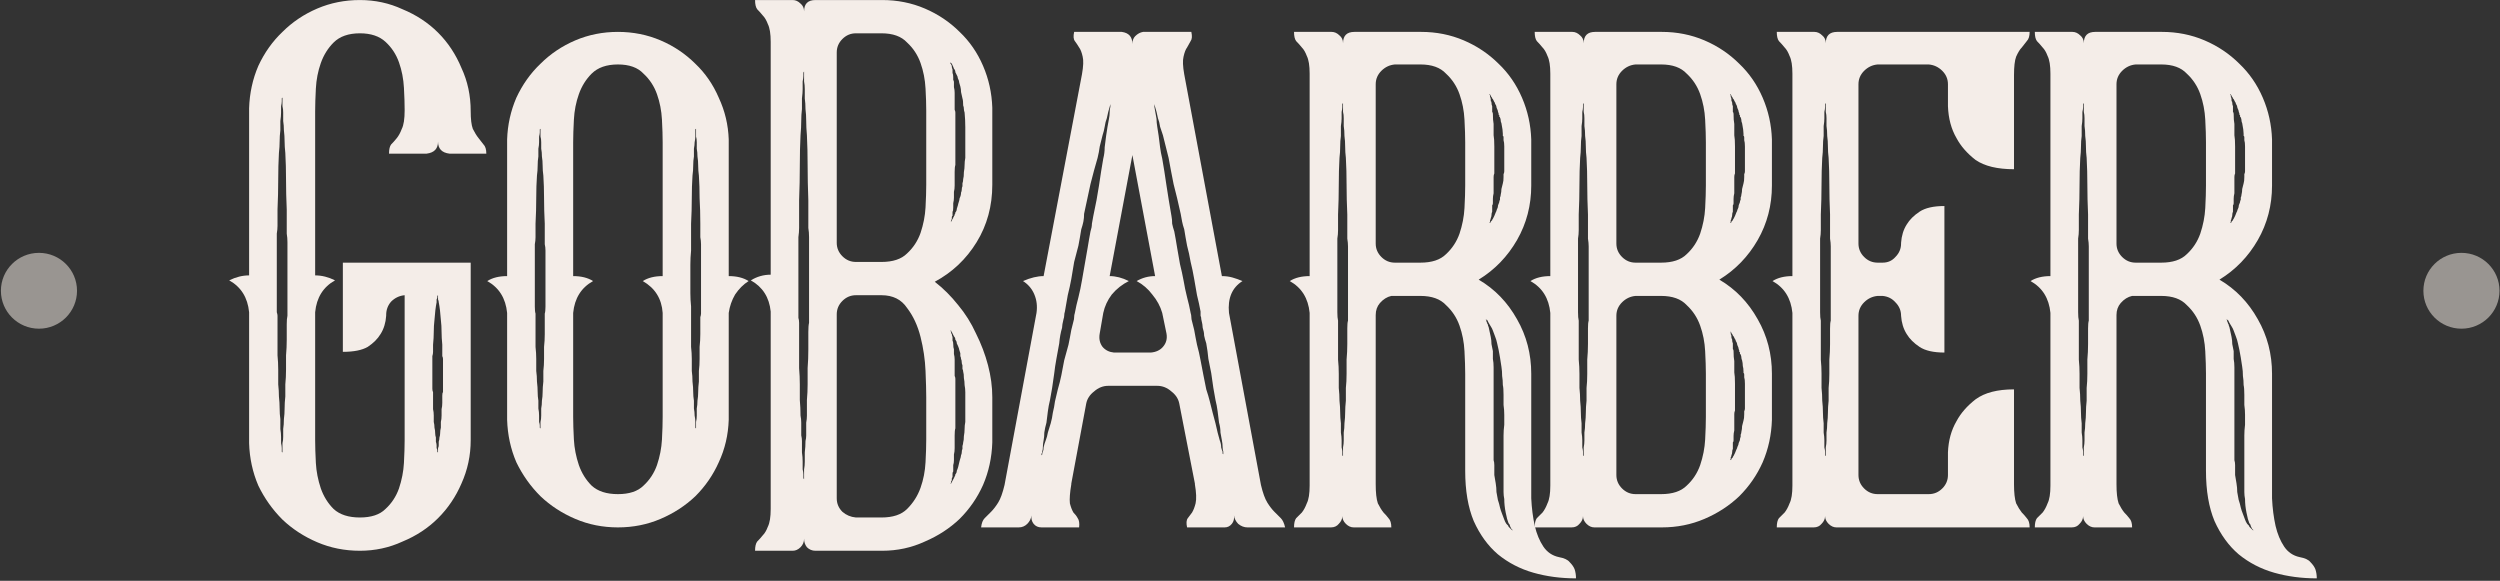 <svg width="198" height="46" viewBox="0 0 198 46" fill="none" xmlns="http://www.w3.org/2000/svg">
<rect x="0" y="0" width="198" height="46" fill="#333333" stroke="none"/>
<path d="M37.279 20.802V34.874C37.279 36.07 37.036 37.21 36.548 38.294C36.098 39.34 35.479 40.256 34.692 41.041C33.904 41.826 32.967 42.443 31.879 42.891C30.829 43.377 29.704 43.62 28.504 43.62C27.304 43.62 26.179 43.396 25.129 42.947C24.079 42.499 23.16 41.901 22.372 41.153C21.585 40.368 20.947 39.471 20.46 38.462C20.01 37.416 19.766 36.294 19.729 35.098V24.727C19.616 23.568 19.091 22.727 18.153 22.204C18.678 21.942 19.203 21.811 19.729 21.811V8.58C19.766 7.384 20.01 6.263 20.46 5.217C20.947 4.17 21.585 3.273 22.372 2.526C23.16 1.741 24.079 1.124 25.129 0.676C26.179 0.227 27.304 0.003 28.504 0.003C29.704 0.003 30.829 0.246 31.879 0.732C32.967 1.18 33.904 1.797 34.692 2.582C35.479 3.367 36.098 4.301 36.548 5.385C37.036 6.431 37.279 7.571 37.279 8.805C37.279 9.44 37.336 9.907 37.448 10.206C37.598 10.505 37.748 10.748 37.898 10.935C38.048 11.122 38.179 11.29 38.292 11.44C38.442 11.589 38.517 11.832 38.517 12.168H35.592C34.992 12.094 34.692 11.776 34.692 11.216C34.692 11.776 34.392 12.094 33.792 12.168H30.81C30.81 11.832 30.866 11.589 30.979 11.44C31.129 11.29 31.279 11.122 31.429 10.935C31.579 10.748 31.71 10.505 31.823 10.206C31.973 9.907 32.048 9.421 32.048 8.749V8.693C32.048 8.207 32.029 7.627 31.992 6.955C31.954 6.245 31.823 5.572 31.598 4.936C31.373 4.301 31.017 3.759 30.529 3.311C30.041 2.862 29.366 2.638 28.504 2.638C27.604 2.638 26.91 2.881 26.422 3.367C25.973 3.815 25.635 4.357 25.41 4.992C25.185 5.628 25.054 6.301 25.016 7.011C24.979 7.721 24.96 8.319 24.96 8.805V21.811C25.485 21.811 26.01 21.942 26.535 22.204C25.598 22.727 25.073 23.568 24.96 24.727V34.874C24.96 35.36 24.979 35.958 25.016 36.668C25.054 37.341 25.185 38.014 25.41 38.687C25.635 39.322 25.973 39.864 26.422 40.312C26.91 40.761 27.604 40.985 28.504 40.985C29.404 40.985 30.079 40.761 30.529 40.312C31.017 39.864 31.373 39.322 31.598 38.687C31.823 38.014 31.954 37.341 31.992 36.668C32.029 35.958 32.048 35.36 32.048 34.874V23.381C31.635 23.419 31.279 23.587 30.979 23.886C30.716 24.185 30.585 24.54 30.585 24.951V25.007C30.548 25.568 30.398 26.053 30.135 26.465C29.91 26.838 29.573 27.175 29.123 27.474C28.673 27.735 28.016 27.866 27.154 27.866V20.802H37.279ZM22.766 19.176C22.766 18.952 22.747 18.728 22.71 18.504C22.71 18.279 22.71 18.074 22.71 17.887V16.598C22.672 15.775 22.654 14.99 22.654 14.243C22.654 13.495 22.635 12.785 22.597 12.113C22.56 11.776 22.541 11.477 22.541 11.216C22.541 10.916 22.522 10.617 22.485 10.318C22.485 10.057 22.466 9.814 22.429 9.59C22.429 9.328 22.429 9.104 22.429 8.917C22.429 8.73 22.41 8.562 22.372 8.412C22.372 8.263 22.372 8.132 22.372 8.02V7.74C22.335 7.74 22.316 7.758 22.316 7.796V8.02C22.316 8.132 22.297 8.263 22.26 8.412C22.26 8.562 22.26 8.73 22.26 8.917C22.26 9.104 22.241 9.328 22.204 9.59C22.204 9.814 22.204 10.057 22.204 10.318C22.166 10.617 22.147 10.916 22.147 11.216C22.147 11.477 22.129 11.776 22.091 12.113C22.054 12.785 22.035 13.495 22.035 14.243C22.035 14.99 22.016 15.775 21.979 16.598V17.887C21.979 18.074 21.96 18.279 21.922 18.504C21.922 18.728 21.922 18.952 21.922 19.176V24.39C21.922 24.503 21.922 24.615 21.922 24.727C21.96 24.839 21.979 24.932 21.979 25.007V26.913C21.979 27.324 21.979 27.735 21.979 28.147C22.016 28.52 22.035 28.894 22.035 29.268C22.035 29.679 22.035 30.071 22.035 30.445C22.072 30.782 22.091 31.099 22.091 31.398C22.129 31.735 22.147 32.052 22.147 32.351C22.147 32.65 22.166 32.931 22.204 33.192C22.204 33.491 22.204 33.753 22.204 33.977C22.241 34.201 22.26 34.407 22.26 34.594C22.26 34.781 22.26 34.949 22.26 35.098C22.297 35.248 22.316 35.379 22.316 35.491V35.771C22.316 35.809 22.335 35.827 22.372 35.827V35.491C22.372 35.379 22.372 35.248 22.372 35.098C22.41 34.949 22.429 34.781 22.429 34.594C22.429 34.407 22.429 34.201 22.429 33.977C22.466 33.753 22.485 33.491 22.485 33.192C22.522 32.931 22.541 32.65 22.541 32.351C22.541 32.052 22.56 31.735 22.597 31.398C22.597 31.099 22.597 30.782 22.597 30.445C22.635 30.071 22.654 29.679 22.654 29.268C22.654 28.894 22.654 28.52 22.654 28.147C22.691 27.735 22.71 27.324 22.71 26.913V25.68C22.71 25.381 22.729 25.157 22.766 25.007V19.176ZM35.029 27.306C34.992 26.932 34.973 26.596 34.973 26.297C34.973 25.96 34.954 25.642 34.917 25.343C34.879 24.783 34.823 24.316 34.748 23.942C34.748 23.867 34.729 23.792 34.692 23.718C34.692 23.643 34.692 23.587 34.692 23.549V23.381L34.635 23.437V23.549C34.635 23.587 34.617 23.643 34.579 23.718C34.579 23.792 34.579 23.867 34.579 23.942C34.504 24.316 34.448 24.783 34.41 25.343C34.373 25.642 34.354 25.96 34.354 26.297C34.354 26.596 34.335 26.932 34.298 27.306V27.866C34.298 27.978 34.279 28.09 34.242 28.203C34.242 28.277 34.242 28.352 34.242 28.427V30.782C34.242 30.894 34.26 30.987 34.298 31.062V31.903C34.298 32.09 34.298 32.258 34.298 32.407C34.335 32.557 34.354 32.725 34.354 32.912C34.354 33.099 34.354 33.267 34.354 33.416C34.392 33.566 34.41 33.715 34.41 33.865C34.448 34.014 34.467 34.164 34.467 34.313C34.467 34.426 34.485 34.538 34.523 34.65C34.523 34.762 34.523 34.874 34.523 34.986C34.56 35.098 34.579 35.192 34.579 35.267C34.579 35.341 34.579 35.416 34.579 35.491C34.617 35.566 34.635 35.622 34.635 35.659V35.771C34.635 35.809 34.654 35.827 34.692 35.827V35.659C34.692 35.622 34.692 35.566 34.692 35.491C34.729 35.416 34.748 35.341 34.748 35.267C34.748 35.192 34.748 35.098 34.748 34.986C34.785 34.874 34.804 34.762 34.804 34.65C34.842 34.538 34.86 34.426 34.86 34.313C34.86 34.164 34.879 34.014 34.917 33.865C34.917 33.715 34.917 33.566 34.917 33.416C34.954 33.267 34.973 33.099 34.973 32.912C34.973 32.725 34.973 32.557 34.973 32.407C35.011 32.258 35.029 32.09 35.029 31.903V31.342C35.029 31.193 35.048 31.099 35.086 31.062V28.427C35.086 28.352 35.067 28.277 35.029 28.203C35.029 28.09 35.029 27.978 35.029 27.866V27.306Z" fill="#F4EDE8"/>
<path d="M57.715 21.867C58.352 21.867 58.877 21.998 59.29 22.26C58.877 22.522 58.521 22.877 58.221 23.325C57.959 23.774 57.79 24.259 57.715 24.783V33.248C57.677 34.444 57.415 35.566 56.927 36.612C56.477 37.621 55.858 38.518 55.071 39.303C54.283 40.051 53.365 40.649 52.315 41.097C51.265 41.546 50.139 41.77 48.939 41.77C47.739 41.77 46.614 41.546 45.564 41.097C44.514 40.649 43.595 40.051 42.808 39.303C42.02 38.518 41.383 37.621 40.895 36.612C40.445 35.566 40.202 34.444 40.164 33.248V24.783C40.051 23.624 39.526 22.783 38.589 22.26C39.002 21.998 39.526 21.867 40.164 21.867V11.047C40.202 9.889 40.445 8.786 40.895 7.74C41.383 6.693 42.02 5.796 42.808 5.048C43.595 4.264 44.514 3.647 45.564 3.198C46.614 2.75 47.739 2.526 48.939 2.526C50.139 2.526 51.265 2.75 52.315 3.198C53.365 3.647 54.283 4.264 55.071 5.048C55.858 5.796 56.477 6.693 56.927 7.74C57.415 8.786 57.677 9.889 57.715 11.047V21.867ZM43.202 19.849C43.202 19.662 43.183 19.494 43.145 19.345C43.145 19.158 43.145 18.971 43.145 18.784V17.719C43.108 17.009 43.089 16.336 43.089 15.7C43.089 15.065 43.07 14.467 43.033 13.906C42.995 13.645 42.977 13.383 42.977 13.122C42.977 12.86 42.958 12.617 42.92 12.393C42.92 12.168 42.902 11.963 42.864 11.776C42.864 11.589 42.864 11.421 42.864 11.271C42.864 11.085 42.845 10.935 42.808 10.823C42.808 10.674 42.808 10.561 42.808 10.487V10.206C42.77 10.206 42.752 10.225 42.752 10.262V10.487C42.752 10.561 42.733 10.674 42.695 10.823C42.695 10.935 42.695 11.085 42.695 11.271C42.695 11.421 42.677 11.589 42.639 11.776C42.639 11.963 42.639 12.168 42.639 12.393C42.602 12.617 42.583 12.86 42.583 13.122C42.583 13.383 42.564 13.645 42.527 13.906C42.489 14.467 42.47 15.065 42.47 15.7C42.47 16.336 42.452 17.009 42.414 17.719V18.784C42.414 18.971 42.395 19.158 42.358 19.345C42.358 19.494 42.358 19.662 42.358 19.849V24.278C42.358 24.54 42.377 24.727 42.414 24.839V26.465C42.414 26.801 42.414 27.137 42.414 27.474C42.452 27.81 42.47 28.128 42.47 28.427C42.47 28.763 42.47 29.081 42.47 29.38C42.508 29.642 42.527 29.922 42.527 30.221C42.564 30.52 42.583 30.8 42.583 31.062C42.583 31.286 42.602 31.51 42.639 31.735C42.639 31.959 42.639 32.164 42.639 32.351C42.677 32.538 42.695 32.725 42.695 32.912C42.695 33.099 42.695 33.267 42.695 33.416C42.733 33.529 42.752 33.622 42.752 33.697V33.865C42.752 33.902 42.77 33.921 42.808 33.921V33.697C42.808 33.622 42.808 33.529 42.808 33.416C42.845 33.267 42.864 33.099 42.864 32.912C42.864 32.725 42.864 32.538 42.864 32.351C42.902 32.164 42.92 31.959 42.92 31.735C42.958 31.51 42.977 31.286 42.977 31.062C42.977 30.8 42.995 30.52 43.033 30.221C43.033 29.922 43.033 29.642 43.033 29.38C43.07 29.081 43.089 28.763 43.089 28.427C43.089 28.128 43.089 27.81 43.089 27.474C43.127 27.137 43.145 26.801 43.145 26.465V24.839C43.183 24.727 43.202 24.54 43.202 24.278V19.849ZM52.483 11.271C52.483 10.786 52.465 10.188 52.427 9.477C52.39 8.767 52.258 8.095 52.033 7.459C51.808 6.824 51.452 6.282 50.965 5.833C50.514 5.348 49.84 5.105 48.939 5.105C48.039 5.105 47.346 5.348 46.858 5.833C46.408 6.282 46.071 6.824 45.846 7.459C45.62 8.095 45.489 8.767 45.452 9.477C45.414 10.188 45.395 10.786 45.395 11.271V21.867C46.033 21.867 46.558 21.998 46.971 22.26C46.033 22.783 45.508 23.624 45.395 24.783V33.024C45.395 33.51 45.414 34.108 45.452 34.818C45.489 35.491 45.62 36.164 45.846 36.836C46.071 37.472 46.408 38.014 46.858 38.462C47.346 38.911 48.039 39.135 48.939 39.135C49.84 39.135 50.514 38.911 50.965 38.462C51.452 38.014 51.808 37.472 52.033 36.836C52.258 36.164 52.39 35.491 52.427 34.818C52.465 34.108 52.483 33.51 52.483 33.024V24.783C52.408 23.662 51.883 22.821 50.908 22.26C51.321 21.998 51.846 21.867 52.483 21.867V11.271ZM55.521 19.849C55.521 19.662 55.521 19.494 55.521 19.345C55.521 19.158 55.502 18.971 55.465 18.784V17.719C55.465 17.009 55.446 16.336 55.408 15.7C55.408 15.065 55.39 14.467 55.352 13.906C55.315 13.645 55.296 13.383 55.296 13.122C55.296 12.86 55.277 12.617 55.24 12.393C55.24 12.168 55.221 11.963 55.184 11.776C55.184 11.589 55.184 11.421 55.184 11.271C55.184 11.085 55.165 10.935 55.127 10.823C55.127 10.674 55.127 10.561 55.127 10.487V10.206C55.09 10.206 55.071 10.225 55.071 10.262V10.487C55.071 10.561 55.071 10.674 55.071 10.823C55.071 10.935 55.052 11.085 55.015 11.271C55.015 11.421 54.996 11.589 54.959 11.776C54.959 11.963 54.959 12.168 54.959 12.393C54.921 12.617 54.902 12.86 54.902 13.122C54.902 13.383 54.883 13.645 54.846 13.906C54.809 14.467 54.79 15.065 54.79 15.7C54.79 16.336 54.771 17.009 54.733 17.719V19.849C54.696 20.223 54.677 20.597 54.677 20.971C54.677 21.344 54.677 21.718 54.677 22.092C54.677 22.465 54.677 22.839 54.677 23.213C54.677 23.549 54.696 23.904 54.733 24.278V26.465C54.733 26.801 54.733 27.137 54.733 27.474C54.771 27.81 54.79 28.128 54.79 28.427C54.79 28.763 54.79 29.081 54.79 29.38C54.827 29.642 54.846 29.922 54.846 30.221C54.883 30.52 54.902 30.8 54.902 31.062C54.902 31.286 54.921 31.51 54.959 31.735C54.959 31.959 54.959 32.164 54.959 32.351C54.996 32.538 55.015 32.725 55.015 32.912C55.052 33.099 55.071 33.267 55.071 33.416C55.071 33.529 55.071 33.622 55.071 33.697V33.865C55.071 33.902 55.09 33.921 55.127 33.921V33.697C55.127 33.622 55.127 33.529 55.127 33.416C55.165 33.267 55.184 33.099 55.184 32.912C55.184 32.725 55.184 32.538 55.184 32.351C55.221 32.164 55.24 31.959 55.24 31.735C55.277 31.51 55.296 31.286 55.296 31.062C55.296 30.8 55.315 30.52 55.352 30.221C55.352 29.922 55.352 29.642 55.352 29.38C55.39 29.081 55.408 28.763 55.408 28.427C55.408 28.128 55.408 27.81 55.408 27.474C55.446 27.137 55.465 26.801 55.465 26.465V25.399C55.465 25.325 55.465 25.231 55.465 25.119C55.502 25.007 55.521 24.914 55.521 24.839V19.849Z" fill="#F4EDE8"/>
<path d="M78.59 14.635C78.59 16.317 78.177 17.831 77.352 19.176C76.527 20.522 75.421 21.569 74.033 22.316C74.709 22.839 75.327 23.456 75.89 24.166C76.452 24.839 76.921 25.586 77.296 26.409C77.709 27.231 78.027 28.072 78.252 28.931C78.477 29.791 78.59 30.632 78.59 31.454V35.042C78.552 36.238 78.309 37.36 77.859 38.406C77.409 39.415 76.79 40.312 76.002 41.097C75.215 41.845 74.296 42.443 73.246 42.891C72.196 43.377 71.071 43.62 69.871 43.62H64.583C64.32 43.62 64.095 43.527 63.908 43.34C63.758 43.153 63.683 42.929 63.683 42.667C63.683 42.929 63.589 43.153 63.402 43.34C63.214 43.527 63.008 43.62 62.783 43.62H59.801C59.801 43.284 59.858 43.041 59.97 42.891C60.12 42.742 60.27 42.574 60.42 42.387C60.57 42.237 60.702 42.013 60.814 41.714C60.964 41.415 61.039 40.948 61.039 40.312V24.671C60.926 23.549 60.401 22.727 59.464 22.204C59.952 21.905 60.477 21.755 61.039 21.755V3.311C61.039 2.675 60.964 2.208 60.814 1.909C60.702 1.61 60.57 1.386 60.42 1.236C60.27 1.049 60.12 0.881 59.97 0.732C59.858 0.582 59.801 0.339 59.801 0.003H62.783C63.008 0.003 63.214 0.096 63.402 0.283C63.589 0.433 63.683 0.638 63.683 0.9C63.683 0.302 63.983 0.003 64.583 0.003H69.871C71.071 0.003 72.196 0.227 73.246 0.676C74.296 1.124 75.215 1.741 76.002 2.526C76.79 3.273 77.409 4.17 77.859 5.217C78.309 6.263 78.552 7.366 78.59 8.524V14.635ZM64.077 18.784C64.077 18.522 64.058 18.279 64.02 18.055C64.02 17.794 64.02 17.551 64.02 17.326V15.869C63.983 14.897 63.964 13.981 63.964 13.122C63.964 12.262 63.945 11.458 63.908 10.711C63.87 10.3 63.852 9.926 63.852 9.59C63.852 9.253 63.833 8.936 63.795 8.637C63.795 8.338 63.777 8.057 63.739 7.796C63.739 7.497 63.739 7.254 63.739 7.067C63.739 6.843 63.72 6.637 63.683 6.45C63.683 6.263 63.683 6.114 63.683 6.002V5.665C63.645 5.703 63.627 5.74 63.627 5.777V6.002C63.627 6.114 63.608 6.263 63.57 6.45C63.57 6.637 63.57 6.843 63.57 7.067C63.57 7.254 63.552 7.497 63.514 7.796C63.514 8.057 63.514 8.338 63.514 8.637C63.477 8.936 63.458 9.253 63.458 9.59C63.458 9.926 63.439 10.3 63.402 10.711C63.364 11.458 63.345 12.262 63.345 13.122C63.345 13.981 63.327 14.897 63.289 15.869V17.326C63.289 17.551 63.289 17.794 63.289 18.055C63.289 18.279 63.27 18.522 63.233 18.784V24.783C63.233 24.932 63.233 25.063 63.233 25.175C63.27 25.287 63.289 25.418 63.289 25.568V27.698C63.289 28.184 63.289 28.67 63.289 29.156C63.327 29.604 63.345 30.034 63.345 30.445C63.345 30.856 63.345 31.267 63.345 31.679C63.383 32.09 63.402 32.501 63.402 32.912C63.439 33.099 63.458 33.286 63.458 33.473C63.458 33.622 63.458 33.79 63.458 33.977C63.458 34.164 63.458 34.332 63.458 34.482C63.495 34.631 63.514 34.781 63.514 34.93C63.514 35.229 63.514 35.528 63.514 35.827C63.552 36.089 63.57 36.332 63.57 36.556C63.57 36.78 63.57 36.986 63.57 37.173C63.608 37.322 63.627 37.453 63.627 37.565V37.846C63.627 37.883 63.645 37.92 63.683 37.958V37.565C63.683 37.453 63.683 37.322 63.683 37.173C63.72 36.986 63.739 36.78 63.739 36.556C63.739 36.332 63.739 36.089 63.739 35.827C63.777 35.528 63.795 35.229 63.795 34.93C63.833 34.781 63.852 34.631 63.852 34.482C63.852 34.332 63.852 34.164 63.852 33.977C63.852 33.79 63.852 33.622 63.852 33.473C63.889 33.286 63.908 33.099 63.908 32.912C63.908 32.501 63.908 32.09 63.908 31.679C63.945 31.267 63.964 30.856 63.964 30.445C63.964 30.034 63.964 29.604 63.964 29.156C64.002 28.67 64.02 28.184 64.02 27.698V26.297C64.02 25.96 64.039 25.717 64.077 25.568V18.784ZM75.665 33.921C75.627 34.033 75.609 34.22 75.609 34.482V35.491C75.609 35.678 75.59 35.846 75.552 35.995C75.552 36.145 75.552 36.294 75.552 36.444C75.552 36.593 75.534 36.724 75.496 36.836C75.496 36.949 75.496 37.061 75.496 37.173V37.341C75.459 37.378 75.44 37.434 75.44 37.509V37.789C75.402 37.827 75.383 37.864 75.383 37.902V38.014C75.383 38.051 75.365 38.089 75.327 38.126C75.327 38.126 75.327 38.145 75.327 38.182C75.327 38.219 75.308 38.257 75.271 38.294H75.327C75.327 38.294 75.346 38.257 75.383 38.182C75.383 38.182 75.402 38.145 75.44 38.07C75.477 38.032 75.496 37.995 75.496 37.958C75.534 37.92 75.552 37.883 75.552 37.846C75.59 37.808 75.609 37.771 75.609 37.733C75.646 37.696 75.665 37.64 75.665 37.565C75.74 37.49 75.777 37.397 75.777 37.285C75.852 37.135 75.927 36.874 76.002 36.5C76.077 36.276 76.115 36.126 76.115 36.051C76.152 35.977 76.171 35.902 76.171 35.827C76.171 35.715 76.19 35.622 76.227 35.547C76.227 35.472 76.227 35.397 76.227 35.323C76.265 35.211 76.284 35.117 76.284 35.042C76.321 34.93 76.34 34.762 76.34 34.538C76.377 34.351 76.396 34.164 76.396 33.977C76.396 33.79 76.415 33.603 76.452 33.416V31.062C76.452 30.875 76.433 30.688 76.396 30.501C76.396 30.314 76.377 30.128 76.34 29.941C76.34 29.716 76.321 29.548 76.284 29.436C76.284 29.361 76.265 29.287 76.227 29.212C76.227 29.1 76.227 29.006 76.227 28.931C76.19 28.857 76.171 28.782 76.171 28.707C76.171 28.595 76.152 28.502 76.115 28.427C76.115 28.352 76.096 28.277 76.058 28.203C76.058 28.128 76.058 28.053 76.058 27.978C75.984 27.754 75.946 27.623 75.946 27.586C75.909 27.474 75.852 27.343 75.777 27.194C75.777 27.081 75.74 26.988 75.665 26.913C75.665 26.801 75.627 26.708 75.552 26.633C75.477 26.483 75.421 26.371 75.383 26.297C75.346 26.259 75.327 26.222 75.327 26.184H75.271C75.271 26.184 75.29 26.222 75.327 26.297C75.327 26.334 75.327 26.371 75.327 26.409C75.365 26.409 75.383 26.427 75.383 26.465C75.383 26.539 75.402 26.614 75.44 26.689V26.969C75.477 27.044 75.496 27.137 75.496 27.25C75.496 27.436 75.515 27.567 75.552 27.642V28.034C75.59 28.184 75.609 28.333 75.609 28.483C75.609 28.633 75.609 28.801 75.609 28.988V29.492C75.609 29.567 75.609 29.66 75.609 29.772C75.646 29.847 75.665 29.922 75.665 29.997V33.921ZM73.358 31.454C73.358 30.968 73.34 30.277 73.302 29.38C73.265 28.483 73.133 27.586 72.908 26.689C72.683 25.792 72.327 25.026 71.84 24.39C71.389 23.718 70.715 23.381 69.814 23.381H67.789C67.377 23.381 67.021 23.531 66.721 23.83C66.421 24.129 66.27 24.484 66.27 24.895V39.471C66.27 39.883 66.421 40.238 66.721 40.537C67.021 40.798 67.377 40.948 67.789 40.985H69.814C70.715 40.985 71.389 40.761 71.84 40.312C72.327 39.826 72.683 39.266 72.908 38.63C73.133 37.995 73.265 37.322 73.302 36.612C73.34 35.902 73.358 35.304 73.358 34.818V31.454ZM73.358 8.749C73.358 8.263 73.34 7.683 73.302 7.011C73.265 6.301 73.133 5.628 72.908 4.992C72.683 4.357 72.327 3.815 71.84 3.367C71.389 2.881 70.715 2.638 69.814 2.638H67.789C67.377 2.638 67.021 2.787 66.721 3.086C66.421 3.385 66.27 3.74 66.27 4.151V19.233C66.27 19.644 66.421 19.999 66.721 20.298C67.021 20.597 67.377 20.746 67.789 20.746H69.814C70.715 20.746 71.389 20.522 71.84 20.073C72.327 19.625 72.683 19.083 72.908 18.448C73.133 17.775 73.265 17.102 73.302 16.429C73.34 15.719 73.358 15.121 73.358 14.635V8.749ZM75.89 16.149C75.965 15.925 76.002 15.775 76.002 15.7C76.077 15.551 76.115 15.402 76.115 15.252C76.152 15.177 76.171 15.102 76.171 15.028C76.171 14.916 76.19 14.822 76.227 14.747C76.227 14.673 76.227 14.598 76.227 14.523C76.265 14.411 76.284 14.299 76.284 14.187C76.321 14.075 76.34 13.888 76.34 13.626C76.377 13.439 76.396 13.252 76.396 13.066C76.396 12.879 76.415 12.692 76.452 12.505V11.271C76.452 10.86 76.452 10.468 76.452 10.094C76.452 9.683 76.433 9.291 76.396 8.917C76.359 8.805 76.34 8.711 76.34 8.637C76.34 8.524 76.321 8.431 76.284 8.356C76.284 8.095 76.265 7.908 76.227 7.796C76.19 7.609 76.152 7.441 76.115 7.291C76.115 7.142 76.096 6.992 76.058 6.843C75.984 6.618 75.946 6.469 75.946 6.394C75.871 6.245 75.834 6.132 75.834 6.058C75.758 5.908 75.702 5.796 75.665 5.721C75.665 5.609 75.627 5.516 75.552 5.441C75.515 5.329 75.459 5.198 75.383 5.048L75.271 4.936V4.992C75.271 5.03 75.271 5.048 75.271 5.048C75.308 5.048 75.327 5.067 75.327 5.105C75.365 5.142 75.383 5.198 75.383 5.273C75.383 5.348 75.402 5.422 75.44 5.497V5.777C75.477 5.852 75.496 5.964 75.496 6.114C75.496 6.188 75.496 6.263 75.496 6.338C75.534 6.375 75.552 6.431 75.552 6.506V6.899C75.59 7.048 75.609 7.198 75.609 7.347C75.609 7.497 75.609 7.665 75.609 7.852V8.412C75.609 8.487 75.609 8.58 75.609 8.693C75.646 8.767 75.665 8.842 75.665 8.917V13.066C75.627 13.178 75.609 13.364 75.609 13.626V14.691C75.609 14.878 75.59 15.046 75.552 15.196C75.552 15.345 75.552 15.495 75.552 15.645C75.552 15.794 75.534 15.944 75.496 16.093C75.496 16.205 75.496 16.317 75.496 16.429C75.496 16.616 75.477 16.728 75.44 16.766V17.102C75.402 17.102 75.383 17.14 75.383 17.214V17.326C75.383 17.364 75.365 17.401 75.327 17.439C75.327 17.439 75.327 17.457 75.327 17.494C75.327 17.532 75.308 17.569 75.271 17.607L75.383 17.494C75.383 17.457 75.383 17.439 75.383 17.439C75.421 17.401 75.44 17.364 75.44 17.326C75.477 17.326 75.496 17.289 75.496 17.214C75.534 17.214 75.552 17.177 75.552 17.102C75.59 17.102 75.609 17.065 75.609 16.99C75.646 16.953 75.665 16.896 75.665 16.822C75.74 16.747 75.777 16.654 75.777 16.541C75.852 16.317 75.89 16.186 75.89 16.149Z" fill="#F4EDE8"/>
<path d="M99.867 38.406C100.017 39.041 100.186 39.509 100.373 39.808C100.561 40.107 100.748 40.35 100.936 40.537C101.123 40.723 101.292 40.892 101.442 41.041C101.592 41.191 101.705 41.434 101.78 41.77H98.798C98.536 41.77 98.292 41.676 98.067 41.49C97.879 41.303 97.767 41.078 97.729 40.817C97.767 41.078 97.711 41.303 97.561 41.49C97.411 41.676 97.223 41.77 96.998 41.77H94.017C93.942 41.434 93.96 41.191 94.073 41.041C94.186 40.892 94.298 40.742 94.41 40.593C94.523 40.406 94.617 40.163 94.692 39.864C94.767 39.527 94.748 39.023 94.635 38.35V38.294L93.398 31.959C93.323 31.585 93.117 31.267 92.779 31.006C92.442 30.707 92.067 30.557 91.654 30.557H87.773C87.36 30.557 86.985 30.707 86.648 31.006C86.31 31.267 86.104 31.585 86.029 31.959L84.848 38.294V38.35C84.735 39.023 84.698 39.527 84.735 39.864C84.81 40.163 84.904 40.406 85.016 40.593C85.166 40.742 85.279 40.892 85.354 41.041C85.466 41.191 85.504 41.434 85.466 41.77H82.485C82.222 41.77 82.016 41.676 81.866 41.49C81.716 41.303 81.66 41.078 81.697 40.817C81.66 41.078 81.547 41.303 81.36 41.49C81.172 41.676 80.947 41.77 80.685 41.77H77.704C77.741 41.434 77.835 41.191 77.985 41.041C78.135 40.892 78.303 40.723 78.491 40.537C78.678 40.35 78.866 40.107 79.053 39.808C79.241 39.509 79.41 39.041 79.56 38.406L82.091 24.783C82.166 24.259 82.11 23.774 81.922 23.325C81.735 22.877 81.435 22.522 81.022 22.26C81.622 21.998 82.166 21.867 82.654 21.867L85.691 5.889C85.804 5.254 85.823 4.787 85.748 4.488C85.673 4.151 85.579 3.909 85.466 3.759C85.354 3.572 85.241 3.404 85.129 3.254C85.016 3.105 84.998 2.862 85.073 2.526H88.841C89.404 2.6 89.685 2.918 89.685 3.479C89.685 3.217 89.76 3.012 89.91 2.862C90.098 2.675 90.304 2.563 90.529 2.526H94.354C94.429 2.862 94.41 3.105 94.298 3.254C94.223 3.404 94.129 3.572 94.017 3.759C93.904 3.909 93.811 4.151 93.736 4.488C93.66 4.787 93.679 5.254 93.792 5.889L96.773 21.867C97.073 21.867 97.354 21.905 97.617 21.98C97.879 22.054 98.142 22.148 98.404 22.26C97.579 22.783 97.223 23.624 97.336 24.783L99.867 38.406ZM86.366 18.335C86.441 18.111 86.479 17.906 86.479 17.719C86.516 17.494 86.554 17.289 86.591 17.102C86.779 16.242 86.929 15.439 87.041 14.691C87.154 13.906 87.266 13.196 87.379 12.561C87.454 12.262 87.491 11.963 87.491 11.664C87.529 11.365 87.566 11.066 87.604 10.767C87.641 10.505 87.679 10.262 87.716 10.038C87.754 9.814 87.791 9.608 87.829 9.421C87.867 9.235 87.885 9.066 87.885 8.917C87.885 8.73 87.904 8.58 87.942 8.468V8.244L87.885 8.468C87.848 8.58 87.81 8.711 87.773 8.861C87.735 9.01 87.698 9.178 87.66 9.365C87.585 9.552 87.529 9.777 87.491 10.038C87.454 10.262 87.398 10.487 87.323 10.711C87.248 11.01 87.173 11.309 87.098 11.608C87.06 11.907 87.004 12.206 86.929 12.505C86.741 13.14 86.554 13.832 86.366 14.579C86.216 15.289 86.048 16.074 85.86 16.934C85.86 17.158 85.841 17.364 85.804 17.551C85.766 17.738 85.71 17.943 85.635 18.167C85.598 18.392 85.56 18.616 85.523 18.84C85.485 19.027 85.448 19.233 85.41 19.457C85.298 19.868 85.185 20.298 85.073 20.746C84.998 21.195 84.923 21.643 84.848 22.092C84.773 22.503 84.679 22.933 84.566 23.381C84.491 23.83 84.416 24.259 84.341 24.671C84.304 24.783 84.285 24.895 84.285 25.007C84.285 25.082 84.266 25.175 84.229 25.287C84.154 25.586 84.116 25.811 84.116 25.96C84.004 26.334 83.929 26.745 83.891 27.194C83.816 27.605 83.741 28.016 83.666 28.427C83.591 28.838 83.535 29.212 83.498 29.548C83.385 30.408 83.272 31.118 83.16 31.679C83.085 31.978 83.029 32.277 82.991 32.576C82.954 32.875 82.916 33.174 82.879 33.473C82.804 33.734 82.748 33.996 82.71 34.258C82.71 34.482 82.691 34.687 82.654 34.874C82.616 35.061 82.597 35.229 82.597 35.379C82.597 35.528 82.579 35.659 82.541 35.771C82.541 35.846 82.522 35.902 82.485 35.939C82.485 35.939 82.485 35.958 82.485 35.995V36.051C82.522 36.051 82.541 36.033 82.541 35.995C82.541 35.921 82.56 35.846 82.597 35.771C82.635 35.696 82.654 35.584 82.654 35.435C82.691 35.248 82.748 35.061 82.823 34.874C82.897 34.687 82.954 34.482 82.991 34.258C83.066 34.033 83.141 33.79 83.216 33.529C83.291 33.267 83.347 32.987 83.385 32.688C83.46 32.389 83.516 32.09 83.554 31.791C83.629 31.492 83.704 31.174 83.779 30.838C83.891 30.464 83.985 30.09 84.06 29.716C84.135 29.343 84.21 28.95 84.285 28.539C84.397 28.128 84.51 27.717 84.623 27.306C84.66 27.119 84.698 26.932 84.735 26.745C84.773 26.521 84.81 26.315 84.848 26.128L85.016 25.456C85.054 25.343 85.073 25.231 85.073 25.119C85.073 25.007 85.091 24.895 85.129 24.783C85.204 24.372 85.298 23.96 85.41 23.549C85.523 23.101 85.616 22.652 85.691 22.204C85.766 21.793 85.841 21.363 85.916 20.914C85.991 20.466 86.066 20.036 86.141 19.625C86.179 19.401 86.216 19.176 86.254 18.952C86.291 18.728 86.329 18.522 86.366 18.335ZM91.148 27.922C91.56 27.885 91.879 27.735 92.104 27.474C92.367 27.175 92.46 26.82 92.385 26.409L92.048 24.783C91.898 24.259 91.635 23.774 91.26 23.325C90.923 22.877 90.51 22.522 90.023 22.26C90.473 21.998 90.96 21.867 91.485 21.867L89.685 12.281L87.885 21.867C88.373 21.867 88.879 21.998 89.404 22.26C88.879 22.522 88.429 22.877 88.054 23.325C87.716 23.774 87.491 24.259 87.379 24.783L87.098 26.409C87.023 26.82 87.098 27.175 87.323 27.474C87.548 27.735 87.848 27.885 88.223 27.922H91.148ZM96.829 35.771C96.829 35.846 96.829 35.902 96.829 35.939C96.867 35.939 96.886 35.958 96.886 35.995V35.771C96.848 35.659 96.829 35.528 96.829 35.379C96.829 35.229 96.811 35.061 96.773 34.874C96.736 34.687 96.698 34.482 96.661 34.258C96.661 33.996 96.623 33.734 96.548 33.473C96.511 33.174 96.473 32.875 96.436 32.576C96.398 32.277 96.342 31.978 96.267 31.679C96.154 31.118 96.042 30.408 95.929 29.548C95.854 29.212 95.779 28.838 95.704 28.427C95.667 28.016 95.611 27.605 95.536 27.194C95.461 26.969 95.404 26.764 95.367 26.577C95.367 26.39 95.329 26.184 95.254 25.96C95.254 25.811 95.217 25.586 95.142 25.287C95.142 25.175 95.123 25.082 95.085 25.007C95.085 24.895 95.085 24.783 95.085 24.671C95.011 24.259 94.917 23.83 94.804 23.381C94.729 22.933 94.654 22.503 94.579 22.092C94.504 21.643 94.41 21.195 94.298 20.746C94.223 20.298 94.129 19.868 94.017 19.457C93.979 19.233 93.942 19.027 93.904 18.84C93.867 18.616 93.829 18.392 93.792 18.167C93.717 17.943 93.66 17.738 93.623 17.551C93.585 17.364 93.548 17.158 93.51 16.934C93.323 16.074 93.135 15.289 92.948 14.579C92.798 13.832 92.667 13.14 92.554 12.505C92.479 12.206 92.404 11.907 92.329 11.608C92.254 11.309 92.179 11.01 92.104 10.711C92.029 10.487 91.954 10.262 91.879 10.038C91.842 9.777 91.785 9.552 91.71 9.365C91.673 9.178 91.635 9.01 91.598 8.861C91.56 8.711 91.523 8.58 91.485 8.468L91.429 8.244V8.468C91.467 8.655 91.523 8.973 91.598 9.421C91.598 9.608 91.617 9.814 91.654 10.038C91.692 10.262 91.729 10.505 91.767 10.767C91.804 11.066 91.842 11.365 91.879 11.664C91.917 11.963 91.973 12.262 92.048 12.561C92.16 13.196 92.273 13.906 92.385 14.691C92.498 15.439 92.629 16.242 92.779 17.102C92.817 17.289 92.835 17.494 92.835 17.719C92.873 17.906 92.929 18.111 93.004 18.335C93.042 18.522 93.079 18.728 93.117 18.952C93.154 19.176 93.192 19.401 93.229 19.625C93.304 20.036 93.379 20.466 93.454 20.914C93.567 21.363 93.66 21.793 93.736 22.204C93.811 22.652 93.904 23.101 94.017 23.549C94.129 23.96 94.223 24.372 94.298 24.783C94.335 24.895 94.354 25.007 94.354 25.119C94.354 25.231 94.373 25.343 94.41 25.456L94.579 26.128C94.617 26.315 94.654 26.521 94.692 26.745C94.729 26.932 94.767 27.119 94.804 27.306C94.917 27.717 95.011 28.128 95.085 28.539C95.161 28.95 95.236 29.343 95.311 29.716C95.386 30.09 95.461 30.464 95.536 30.838C95.648 31.174 95.742 31.492 95.817 31.791C95.892 32.09 95.967 32.389 96.042 32.688C96.117 32.987 96.192 33.267 96.267 33.529C96.379 34.052 96.492 34.5 96.604 34.874C96.679 35.061 96.717 35.248 96.717 35.435C96.754 35.584 96.792 35.696 96.829 35.771Z" fill="#F4EDE8"/>
<path d="M123.469 44.125C123.882 44.199 124.163 44.33 124.313 44.517C124.5 44.704 124.632 44.891 124.707 45.078C124.782 45.302 124.819 45.545 124.819 45.806C123.619 45.806 122.494 45.657 121.444 45.358C120.394 45.059 119.456 44.573 118.631 43.9C117.844 43.228 117.206 42.349 116.719 41.265C116.269 40.181 116.044 38.855 116.044 37.285V29.604C116.044 29.118 116.025 28.52 115.987 27.81C115.95 27.1 115.819 26.427 115.594 25.792C115.369 25.157 115.012 24.615 114.525 24.166C114.075 23.68 113.4 23.437 112.5 23.437H110.193C109.856 23.512 109.556 23.699 109.293 23.998C109.068 24.259 108.956 24.577 108.956 24.951V38.35C108.956 39.023 109.012 39.527 109.125 39.864C109.275 40.163 109.425 40.406 109.575 40.593C109.725 40.742 109.856 40.892 109.968 41.041C110.118 41.191 110.193 41.434 110.193 41.77H107.212C106.987 41.77 106.781 41.676 106.593 41.49C106.406 41.303 106.312 41.097 106.312 40.873C106.312 41.097 106.218 41.303 106.031 41.49C105.881 41.676 105.674 41.77 105.412 41.77H102.487C102.487 41.434 102.543 41.191 102.655 41.041C102.805 40.892 102.956 40.742 103.106 40.593C103.256 40.406 103.387 40.163 103.499 39.864C103.649 39.565 103.724 39.098 103.724 38.462V24.783C103.612 23.624 103.087 22.783 102.149 22.26C102.562 21.998 103.087 21.867 103.724 21.867V5.833C103.724 5.198 103.649 4.731 103.499 4.432C103.387 4.133 103.256 3.909 103.106 3.759C102.956 3.572 102.805 3.404 102.655 3.254C102.543 3.105 102.487 2.862 102.487 2.526H105.468C105.693 2.526 105.899 2.619 106.087 2.806C106.274 2.955 106.368 3.161 106.368 3.423C106.368 2.825 106.668 2.526 107.268 2.526H112.556C113.756 2.526 114.881 2.75 115.931 3.198C116.981 3.647 117.9 4.264 118.688 5.048C119.475 5.796 120.094 6.693 120.544 7.74C120.994 8.786 121.238 9.889 121.275 11.047V14.691C121.275 16.261 120.9 17.7 120.15 19.008C119.4 20.316 118.388 21.363 117.112 22.148C118.388 22.895 119.4 23.942 120.15 25.287C120.9 26.596 121.275 28.034 121.275 29.604V37.061C121.275 37.846 121.275 38.649 121.275 39.471C121.313 40.256 121.406 40.985 121.556 41.658C121.706 42.293 121.931 42.835 122.231 43.284C122.531 43.732 122.944 44.013 123.469 44.125ZM118.35 13.738C118.312 13.813 118.294 13.906 118.294 14.019V15.308C118.256 15.458 118.237 15.607 118.237 15.757C118.237 15.869 118.237 15.981 118.237 16.093C118.237 16.168 118.219 16.224 118.181 16.261C118.181 16.299 118.181 16.355 118.181 16.429V16.766C118.144 16.84 118.125 16.934 118.125 17.046C118.125 17.121 118.106 17.195 118.069 17.27C118.069 17.345 118.05 17.401 118.012 17.439V17.551L117.956 17.663C117.956 17.663 117.994 17.644 118.069 17.607V17.551L118.125 17.494C118.162 17.457 118.181 17.439 118.181 17.439C118.181 17.401 118.2 17.364 118.237 17.326C118.275 17.252 118.312 17.177 118.35 17.102C118.387 16.99 118.425 16.896 118.463 16.822C118.5 16.747 118.519 16.71 118.519 16.71C118.519 16.672 118.537 16.616 118.575 16.541C118.613 16.467 118.631 16.411 118.631 16.373C118.631 16.299 118.65 16.224 118.688 16.149C118.725 16.074 118.744 16.018 118.744 15.981C118.744 15.944 118.763 15.887 118.8 15.813C118.8 15.738 118.8 15.682 118.8 15.645C118.838 15.57 118.856 15.495 118.856 15.42C118.894 15.271 118.913 15.121 118.913 14.972C118.95 14.822 118.988 14.673 119.025 14.523C119.063 14.411 119.081 14.243 119.081 14.019C119.081 13.944 119.081 13.869 119.081 13.794C119.119 13.72 119.138 13.645 119.138 13.57V11.608C119.138 11.384 119.119 11.216 119.081 11.103V10.879C119.081 10.804 119.063 10.767 119.025 10.767C119.025 10.73 119.025 10.674 119.025 10.599C119.025 10.412 118.988 10.132 118.913 9.758C118.875 9.683 118.856 9.608 118.856 9.534C118.856 9.459 118.838 9.384 118.8 9.309C118.8 9.272 118.781 9.253 118.744 9.253C118.744 9.216 118.744 9.178 118.744 9.141C118.744 9.104 118.725 9.085 118.688 9.085C118.688 9.048 118.688 9.01 118.688 8.973C118.65 8.898 118.631 8.842 118.631 8.805C118.631 8.767 118.613 8.711 118.575 8.637C118.537 8.562 118.519 8.506 118.519 8.468C118.519 8.431 118.5 8.375 118.463 8.3C118.425 8.263 118.406 8.225 118.406 8.188C118.406 8.151 118.387 8.113 118.35 8.076C118.275 7.926 118.237 7.852 118.237 7.852C118.2 7.814 118.181 7.796 118.181 7.796C118.181 7.758 118.162 7.721 118.125 7.683C118.087 7.646 118.069 7.609 118.069 7.571C118.031 7.534 118.012 7.497 118.012 7.459H117.956C117.956 7.459 117.975 7.497 118.012 7.571V7.683C118.05 7.721 118.069 7.796 118.069 7.908C118.069 7.945 118.069 7.982 118.069 8.02C118.106 8.02 118.125 8.057 118.125 8.132C118.125 8.244 118.144 8.338 118.181 8.412V8.693C118.181 8.767 118.181 8.823 118.181 8.861C118.219 8.898 118.237 8.954 118.237 9.029C118.237 9.365 118.256 9.627 118.294 9.814V10.711C118.331 10.898 118.35 11.197 118.35 11.608V13.738ZM106.762 19.513C106.762 19.326 106.743 19.12 106.706 18.896C106.706 18.672 106.706 18.448 106.706 18.223V16.99C106.668 16.168 106.649 15.383 106.649 14.635C106.649 13.888 106.631 13.178 106.593 12.505C106.556 12.206 106.537 11.907 106.537 11.608C106.537 11.309 106.518 11.029 106.481 10.767C106.481 10.468 106.462 10.206 106.424 9.982C106.424 9.758 106.424 9.552 106.424 9.365C106.424 9.178 106.406 9.01 106.368 8.861C106.368 8.711 106.368 8.58 106.368 8.468V8.188C106.331 8.188 106.312 8.207 106.312 8.244V8.468C106.312 8.58 106.293 8.711 106.256 8.861C106.256 9.01 106.256 9.178 106.256 9.365C106.256 9.552 106.237 9.758 106.199 9.982C106.199 10.206 106.199 10.468 106.199 10.767C106.162 11.029 106.143 11.309 106.143 11.608C106.143 11.907 106.124 12.206 106.087 12.505C106.049 13.178 106.031 13.888 106.031 14.635C106.031 15.383 106.012 16.168 105.974 16.99V18.223C105.974 18.448 105.956 18.672 105.918 18.896C105.918 19.12 105.918 19.326 105.918 19.513V24.727C105.918 25.026 105.937 25.25 105.974 25.399V27.25C105.974 27.661 105.974 28.072 105.974 28.483C106.012 28.857 106.031 29.23 106.031 29.604C106.031 30.015 106.031 30.389 106.031 30.726C106.068 31.062 106.087 31.398 106.087 31.735C106.124 32.071 106.143 32.389 106.143 32.688C106.143 32.949 106.162 33.23 106.199 33.529C106.199 33.79 106.199 34.033 106.199 34.258C106.237 34.482 106.256 34.687 106.256 34.874C106.256 35.061 106.256 35.248 106.256 35.435C106.293 35.584 106.312 35.696 106.312 35.771V36.051C106.312 36.089 106.331 36.108 106.368 36.108V35.771C106.368 35.696 106.368 35.584 106.368 35.435C106.406 35.248 106.424 35.061 106.424 34.874C106.424 34.687 106.424 34.482 106.424 34.258C106.462 34.033 106.481 33.79 106.481 33.529C106.518 33.23 106.537 32.949 106.537 32.688C106.537 32.389 106.556 32.071 106.593 31.735C106.593 31.398 106.593 31.062 106.593 30.726C106.631 30.389 106.649 30.015 106.649 29.604C106.649 29.23 106.649 28.857 106.649 28.483C106.687 28.072 106.706 27.661 106.706 27.25V26.016C106.706 25.717 106.724 25.512 106.762 25.399V19.513ZM116.044 11.271C116.044 10.786 116.025 10.188 115.987 9.477C115.95 8.767 115.819 8.095 115.594 7.459C115.369 6.824 115.012 6.282 114.525 5.833C114.075 5.348 113.4 5.105 112.5 5.105H110.475C110.062 5.142 109.706 5.31 109.406 5.609C109.106 5.908 108.956 6.263 108.956 6.674V19.289C108.956 19.7 109.106 20.055 109.406 20.354C109.706 20.653 110.062 20.802 110.475 20.802H112.5C113.4 20.802 114.075 20.578 114.525 20.13C115.012 19.681 115.369 19.139 115.594 18.504C115.819 17.831 115.95 17.158 115.987 16.485C116.025 15.775 116.044 15.177 116.044 14.691V11.271ZM119.813 41.994C119.813 41.994 119.794 41.975 119.756 41.938L119.7 41.882C119.663 41.807 119.625 41.733 119.588 41.658C119.588 41.583 119.55 41.508 119.475 41.434C119.438 41.321 119.4 41.209 119.363 41.097C119.325 40.948 119.288 40.779 119.25 40.593C119.175 40.219 119.138 39.864 119.138 39.527C119.1 39.34 119.081 39.154 119.081 38.967C119.081 38.742 119.081 38.5 119.081 38.238V35.267C119.081 35.005 119.081 34.743 119.081 34.482C119.081 34.22 119.1 33.94 119.138 33.641C119.138 33.379 119.138 33.117 119.138 32.856C119.138 32.594 119.119 32.333 119.081 32.071V31.286C119.081 30.912 119.063 30.651 119.025 30.501C119.025 30.24 119.006 29.997 118.969 29.772C118.969 29.511 118.95 29.268 118.913 29.044C118.838 28.52 118.763 28.072 118.688 27.698C118.65 27.511 118.613 27.343 118.575 27.194C118.537 27.007 118.481 26.82 118.406 26.633C118.331 26.446 118.275 26.297 118.237 26.184C118.2 26.072 118.144 25.96 118.069 25.848C117.994 25.736 117.937 25.642 117.9 25.568C117.862 25.493 117.825 25.418 117.787 25.343C117.75 25.343 117.712 25.325 117.675 25.287C117.637 25.287 117.619 25.269 117.619 25.231L117.675 25.287C117.675 25.325 117.694 25.362 117.731 25.399C117.731 25.437 117.731 25.474 117.731 25.512C117.769 25.512 117.787 25.549 117.787 25.624C117.825 25.661 117.844 25.698 117.844 25.736C117.844 25.773 117.862 25.829 117.9 25.904C117.937 26.053 117.994 26.315 118.069 26.689C118.106 26.876 118.125 27.063 118.125 27.25C118.162 27.436 118.2 27.623 118.237 27.81C118.237 27.997 118.237 28.203 118.237 28.427C118.275 28.614 118.294 28.838 118.294 29.1V36.051C118.294 36.201 118.294 36.332 118.294 36.444C118.331 36.556 118.35 36.687 118.35 36.836C118.35 37.098 118.35 37.36 118.35 37.621C118.387 37.846 118.425 38.07 118.463 38.294C118.5 38.518 118.519 38.742 118.519 38.967C118.556 39.191 118.594 39.397 118.631 39.584C118.706 39.808 118.763 40.013 118.8 40.2C118.838 40.35 118.894 40.518 118.969 40.705C119.044 40.892 119.1 41.041 119.138 41.153C119.175 41.265 119.231 41.377 119.306 41.49L119.419 41.602C119.456 41.639 119.475 41.676 119.475 41.714C119.475 41.714 119.494 41.733 119.531 41.77L119.756 41.994H119.813Z" fill="#F4EDE8"/>
<path d="M140.336 14.691C140.336 16.261 139.961 17.7 139.211 19.008C138.461 20.316 137.448 21.363 136.173 22.148C137.448 22.895 138.461 23.942 139.211 25.287C139.961 26.596 140.336 28.034 140.336 29.604V33.248C140.299 34.444 140.055 35.566 139.605 36.612C139.155 37.621 138.536 38.518 137.748 39.303C136.961 40.051 136.042 40.649 134.992 41.097C133.942 41.546 132.817 41.77 131.617 41.77H126.273C126.048 41.77 125.842 41.676 125.654 41.49C125.467 41.303 125.373 41.097 125.373 40.873C125.373 41.097 125.279 41.303 125.092 41.49C124.942 41.676 124.735 41.77 124.473 41.77H121.548C121.548 41.434 121.604 41.191 121.716 41.041C121.866 40.892 122.016 40.742 122.166 40.593C122.316 40.406 122.448 40.163 122.56 39.864C122.71 39.565 122.785 39.098 122.785 38.462V24.783C122.673 23.624 122.148 22.783 121.21 22.26C121.623 21.998 122.148 21.867 122.785 21.867V5.833C122.785 5.198 122.71 4.731 122.56 4.432C122.448 4.133 122.316 3.909 122.166 3.759C122.016 3.572 121.866 3.404 121.716 3.254C121.604 3.105 121.548 2.862 121.548 2.526H124.529C124.754 2.526 124.96 2.619 125.148 2.806C125.335 2.955 125.429 3.161 125.429 3.423C125.429 2.825 125.729 2.526 126.329 2.526H131.617C132.817 2.526 133.942 2.75 134.992 3.198C136.042 3.647 136.961 4.264 137.748 5.048C138.536 5.796 139.155 6.693 139.605 7.74C140.055 8.786 140.299 9.889 140.336 11.047V14.691ZM125.823 19.513C125.823 19.326 125.804 19.12 125.767 18.896C125.767 18.672 125.767 18.448 125.767 18.223V16.99C125.729 16.168 125.71 15.383 125.71 14.635C125.71 13.888 125.692 13.178 125.654 12.505C125.617 12.206 125.598 11.907 125.598 11.608C125.598 11.309 125.579 11.029 125.542 10.767C125.542 10.468 125.523 10.206 125.485 9.982C125.485 9.758 125.485 9.552 125.485 9.365C125.485 9.178 125.467 9.01 125.429 8.861C125.429 8.711 125.429 8.58 125.429 8.468V8.188C125.392 8.188 125.373 8.207 125.373 8.244V8.468C125.373 8.58 125.354 8.711 125.317 8.861C125.317 9.01 125.317 9.178 125.317 9.365C125.317 9.552 125.298 9.758 125.26 9.982C125.26 10.206 125.26 10.468 125.26 10.767C125.223 11.029 125.204 11.309 125.204 11.608C125.204 11.907 125.185 12.206 125.148 12.505C125.11 13.178 125.092 13.888 125.092 14.635C125.092 15.383 125.073 16.168 125.035 16.99V18.223C125.035 18.448 125.017 18.672 124.979 18.896C124.979 19.12 124.979 19.326 124.979 19.513V24.727C124.979 25.026 124.998 25.25 125.035 25.399V27.25C125.035 27.661 125.035 28.072 125.035 28.483C125.073 28.857 125.092 29.23 125.092 29.604C125.092 30.015 125.092 30.389 125.092 30.726C125.129 31.062 125.148 31.398 125.148 31.735C125.185 32.071 125.204 32.389 125.204 32.688C125.204 32.949 125.223 33.23 125.26 33.529C125.26 33.79 125.26 34.033 125.26 34.258C125.298 34.482 125.317 34.687 125.317 34.874C125.317 35.061 125.317 35.248 125.317 35.435C125.354 35.584 125.373 35.696 125.373 35.771V36.051C125.373 36.089 125.392 36.108 125.429 36.108V35.771C125.429 35.696 125.429 35.584 125.429 35.435C125.467 35.248 125.485 35.061 125.485 34.874C125.485 34.687 125.485 34.482 125.485 34.258C125.523 34.033 125.542 33.79 125.542 33.529C125.579 33.23 125.598 32.949 125.598 32.688C125.598 32.389 125.617 32.071 125.654 31.735C125.654 31.398 125.654 31.062 125.654 30.726C125.692 30.389 125.71 30.015 125.71 29.604C125.71 29.23 125.71 28.857 125.71 28.483C125.748 28.072 125.767 27.661 125.767 27.25V26.016C125.767 25.717 125.785 25.512 125.823 25.399V19.513ZM137.411 32.52C137.373 32.594 137.355 32.688 137.355 32.8V34.089C137.317 34.239 137.298 34.388 137.298 34.538C137.298 34.65 137.298 34.762 137.298 34.874C137.298 34.949 137.28 35.005 137.242 35.042C137.242 35.08 137.242 35.136 137.242 35.211V35.547C137.205 35.622 137.186 35.715 137.186 35.827C137.186 35.902 137.167 35.977 137.13 36.051C137.13 36.126 137.111 36.182 137.073 36.22V36.332L137.017 36.444C137.017 36.444 137.055 36.425 137.13 36.388V36.332L137.186 36.276C137.223 36.238 137.242 36.22 137.242 36.22C137.242 36.182 137.261 36.145 137.298 36.108C137.336 36.033 137.373 35.958 137.411 35.883C137.448 35.771 137.486 35.678 137.523 35.603C137.561 35.528 137.58 35.491 137.58 35.491C137.58 35.453 137.598 35.397 137.636 35.323C137.673 35.248 137.692 35.192 137.692 35.154C137.692 35.117 137.711 35.061 137.748 34.986C137.786 34.911 137.805 34.855 137.805 34.818C137.805 34.743 137.823 34.669 137.861 34.594C137.861 34.519 137.861 34.463 137.861 34.426C137.898 34.351 137.917 34.276 137.917 34.201C137.955 34.052 137.973 33.902 137.973 33.753C138.011 33.603 138.048 33.454 138.086 33.304C138.123 33.192 138.142 33.024 138.142 32.8C138.142 32.725 138.142 32.65 138.142 32.576C138.18 32.501 138.198 32.426 138.198 32.351V30.389C138.198 30.165 138.18 29.997 138.142 29.884V29.66C138.142 29.585 138.123 29.548 138.086 29.548C138.086 29.511 138.086 29.473 138.086 29.436C138.086 29.249 138.067 29.1 138.03 28.988C138.03 28.838 138.011 28.689 137.973 28.539C137.936 28.464 137.917 28.39 137.917 28.315C137.917 28.24 137.898 28.165 137.861 28.09C137.861 28.053 137.842 28.034 137.805 28.034C137.805 27.997 137.805 27.96 137.805 27.922C137.805 27.885 137.786 27.866 137.748 27.866C137.748 27.829 137.748 27.791 137.748 27.754C137.711 27.679 137.692 27.623 137.692 27.586C137.692 27.549 137.673 27.492 137.636 27.418C137.598 27.343 137.58 27.287 137.58 27.25C137.58 27.212 137.561 27.156 137.523 27.081C137.486 27.044 137.467 27.007 137.467 26.969C137.467 26.932 137.448 26.895 137.411 26.857C137.336 26.708 137.298 26.633 137.298 26.633C137.261 26.596 137.242 26.577 137.242 26.577C137.242 26.539 137.223 26.502 137.186 26.465C137.148 26.427 137.13 26.39 137.13 26.352L137.017 26.24C137.017 26.24 137.036 26.278 137.073 26.352V26.465C137.111 26.502 137.13 26.577 137.13 26.689C137.13 26.726 137.13 26.764 137.13 26.801C137.167 26.801 137.186 26.838 137.186 26.913C137.186 27.025 137.205 27.119 137.242 27.194V27.474C137.242 27.549 137.242 27.605 137.242 27.642C137.28 27.679 137.298 27.735 137.298 27.81C137.298 28.147 137.317 28.408 137.355 28.595V29.492C137.392 29.679 137.411 29.978 137.411 30.389V32.52ZM135.105 29.604C135.105 29.118 135.086 28.52 135.048 27.81C135.011 27.1 134.88 26.427 134.654 25.792C134.429 25.157 134.073 24.615 133.586 24.166C133.136 23.68 132.461 23.437 131.561 23.437H129.535C129.123 23.475 128.767 23.643 128.467 23.942C128.167 24.241 128.017 24.596 128.017 25.007V37.621C128.017 38.032 128.167 38.388 128.467 38.687C128.767 38.986 129.123 39.135 129.535 39.135H131.561C132.461 39.135 133.136 38.911 133.586 38.462C134.073 38.014 134.429 37.472 134.654 36.836C134.88 36.164 135.011 35.491 135.048 34.818C135.086 34.108 135.105 33.51 135.105 33.024V29.604ZM135.105 11.271C135.105 10.786 135.086 10.188 135.048 9.477C135.011 8.767 134.88 8.095 134.654 7.459C134.429 6.824 134.073 6.282 133.586 5.833C133.136 5.348 132.461 5.105 131.561 5.105H129.535C129.123 5.142 128.767 5.31 128.467 5.609C128.167 5.908 128.017 6.263 128.017 6.674V19.289C128.017 19.7 128.167 20.055 128.467 20.354C128.767 20.653 129.123 20.802 129.535 20.802H131.561C132.461 20.802 133.136 20.578 133.586 20.13C134.073 19.681 134.429 19.139 134.654 18.504C134.88 17.831 135.011 17.158 135.048 16.485C135.086 15.775 135.105 15.177 135.105 14.691V11.271ZM137.523 16.822C137.561 16.747 137.58 16.71 137.58 16.71C137.58 16.672 137.598 16.616 137.636 16.541C137.673 16.467 137.692 16.411 137.692 16.373C137.692 16.299 137.711 16.224 137.748 16.149C137.786 16.074 137.805 16.018 137.805 15.981C137.805 15.944 137.823 15.887 137.861 15.813C137.861 15.738 137.861 15.682 137.861 15.645C137.898 15.57 137.917 15.495 137.917 15.42C137.955 15.271 137.973 15.121 137.973 14.972C138.011 14.822 138.048 14.673 138.086 14.523C138.123 14.411 138.142 14.243 138.142 14.019C138.142 13.944 138.142 13.869 138.142 13.794C138.18 13.72 138.198 13.645 138.198 13.57V11.608C138.198 11.384 138.18 11.216 138.142 11.103V10.879C138.142 10.804 138.123 10.767 138.086 10.767C138.086 10.73 138.086 10.674 138.086 10.599C138.086 10.412 138.048 10.132 137.973 9.758C137.936 9.683 137.917 9.608 137.917 9.534C137.917 9.459 137.898 9.384 137.861 9.309C137.861 9.272 137.842 9.253 137.805 9.253C137.805 9.216 137.805 9.178 137.805 9.141C137.805 9.104 137.786 9.085 137.748 9.085C137.748 9.048 137.748 9.01 137.748 8.973C137.711 8.898 137.692 8.842 137.692 8.805C137.692 8.767 137.673 8.711 137.636 8.637C137.598 8.562 137.58 8.506 137.58 8.468C137.58 8.431 137.561 8.375 137.523 8.3C137.486 8.263 137.467 8.225 137.467 8.188C137.467 8.151 137.448 8.113 137.411 8.076C137.336 7.926 137.298 7.852 137.298 7.852C137.261 7.814 137.242 7.796 137.242 7.796C137.242 7.758 137.223 7.721 137.186 7.683C137.148 7.646 137.13 7.609 137.13 7.571C137.092 7.534 137.073 7.497 137.073 7.459H137.017C137.017 7.459 137.036 7.497 137.073 7.571V7.683C137.111 7.721 137.13 7.796 137.13 7.908C137.13 7.945 137.13 7.982 137.13 8.02C137.167 8.02 137.186 8.057 137.186 8.132C137.186 8.244 137.205 8.338 137.242 8.412V8.693C137.242 8.767 137.242 8.823 137.242 8.861C137.28 8.898 137.298 8.954 137.298 9.029C137.298 9.365 137.317 9.627 137.355 9.814V10.711C137.392 10.898 137.411 11.197 137.411 11.608V13.738C137.373 13.813 137.355 13.906 137.355 14.019V15.308C137.317 15.458 137.298 15.607 137.298 15.757C137.298 15.869 137.298 15.981 137.298 16.093C137.298 16.168 137.28 16.224 137.242 16.261C137.242 16.299 137.242 16.355 137.242 16.429V16.766C137.205 16.84 137.186 16.934 137.186 17.046C137.186 17.121 137.167 17.195 137.13 17.27C137.13 17.345 137.111 17.401 137.073 17.439V17.551L137.017 17.663C137.017 17.663 137.055 17.644 137.13 17.607V17.551L137.186 17.494C137.223 17.457 137.242 17.439 137.242 17.439C137.242 17.401 137.261 17.364 137.298 17.326C137.336 17.252 137.373 17.177 137.411 17.102C137.448 16.99 137.486 16.896 137.523 16.822Z" fill="#F4EDE8"/>
<path d="M159.509 38.35C159.509 39.023 159.566 39.527 159.678 39.864C159.828 40.163 159.978 40.406 160.128 40.593C160.278 40.742 160.409 40.892 160.522 41.041C160.672 41.191 160.747 41.434 160.747 41.77H145.446C145.221 41.77 145.015 41.676 144.827 41.49C144.64 41.303 144.546 41.097 144.546 40.873C144.546 41.097 144.452 41.303 144.265 41.49C144.115 41.676 143.909 41.77 143.646 41.77H140.721C140.721 41.434 140.777 41.191 140.89 41.041C141.04 40.892 141.19 40.742 141.34 40.593C141.49 40.406 141.621 40.163 141.734 39.864C141.884 39.565 141.959 39.098 141.959 38.462V24.783C141.846 23.624 141.321 22.783 140.383 22.26C140.796 21.998 141.321 21.867 141.959 21.867V5.833C141.959 5.198 141.884 4.731 141.734 4.432C141.621 4.133 141.49 3.909 141.34 3.759C141.19 3.572 141.04 3.404 140.89 3.254C140.777 3.105 140.721 2.862 140.721 2.526H143.702C143.927 2.526 144.134 2.619 144.321 2.806C144.509 2.955 144.602 3.161 144.602 3.423C144.602 2.825 144.902 2.526 145.502 2.526H160.747C160.747 2.862 160.672 3.105 160.522 3.254C160.409 3.404 160.278 3.572 160.128 3.759C159.978 3.909 159.828 4.151 159.678 4.488C159.566 4.787 159.509 5.273 159.509 5.946V13.402C158.197 13.402 157.184 13.159 156.472 12.673C155.797 12.15 155.29 11.57 154.953 10.935C154.54 10.225 154.315 9.384 154.278 8.412V6.674C154.278 6.263 154.128 5.908 153.828 5.609C153.528 5.31 153.172 5.142 152.759 5.105H148.709C148.296 5.142 147.94 5.31 147.64 5.609C147.34 5.908 147.19 6.263 147.19 6.674V19.289C147.19 19.7 147.34 20.055 147.64 20.354C147.94 20.653 148.296 20.802 148.709 20.802H149.103C149.515 20.802 149.853 20.653 150.115 20.354C150.415 20.055 150.565 19.7 150.565 19.289V19.233C150.603 18.672 150.753 18.186 151.015 17.775C151.24 17.401 151.578 17.065 152.028 16.766C152.478 16.467 153.134 16.317 153.997 16.317V27.922C153.134 27.922 152.478 27.773 152.028 27.474C151.578 27.175 151.24 26.838 151.015 26.465C150.753 26.053 150.603 25.568 150.565 25.007C150.565 24.596 150.415 24.241 150.115 23.942C149.853 23.643 149.515 23.475 149.103 23.437H148.709C148.296 23.475 147.94 23.643 147.64 23.942C147.34 24.241 147.19 24.596 147.19 25.007V37.621C147.19 38.032 147.34 38.388 147.64 38.687C147.94 38.986 148.296 39.135 148.709 39.135H152.759C153.172 39.135 153.528 38.986 153.828 38.687C154.128 38.388 154.278 38.032 154.278 37.621V35.827C154.315 34.893 154.54 34.071 154.953 33.361C155.29 32.725 155.797 32.146 156.472 31.622C157.184 31.099 158.197 30.838 159.509 30.838V38.35ZM144.996 19.513C144.996 19.326 144.977 19.12 144.94 18.896C144.94 18.672 144.94 18.448 144.94 18.223V16.99C144.902 16.168 144.884 15.383 144.884 14.635C144.884 13.888 144.865 13.178 144.827 12.505C144.79 12.206 144.771 11.907 144.771 11.608C144.771 11.309 144.752 11.029 144.715 10.767C144.715 10.468 144.696 10.206 144.659 9.982C144.659 9.758 144.659 9.552 144.659 9.365C144.659 9.178 144.64 9.01 144.602 8.861C144.602 8.711 144.602 8.58 144.602 8.468V8.188C144.565 8.188 144.546 8.207 144.546 8.244V8.468C144.546 8.58 144.527 8.711 144.49 8.861C144.49 9.01 144.49 9.178 144.49 9.365C144.49 9.552 144.471 9.758 144.434 9.982C144.434 10.206 144.434 10.468 144.434 10.767C144.396 11.029 144.377 11.309 144.377 11.608C144.377 11.907 144.359 12.206 144.321 12.505C144.284 13.178 144.265 13.888 144.265 14.635C144.265 15.383 144.246 16.168 144.209 16.99V18.223C144.209 18.448 144.19 18.672 144.152 18.896C144.152 19.12 144.152 19.326 144.152 19.513V24.727C144.152 25.026 144.171 25.25 144.209 25.399V27.25C144.209 27.661 144.209 28.072 144.209 28.483C144.246 28.857 144.265 29.23 144.265 29.604C144.265 30.015 144.265 30.389 144.265 30.726C144.302 31.062 144.321 31.398 144.321 31.735C144.359 32.071 144.377 32.389 144.377 32.688C144.377 32.949 144.396 33.23 144.434 33.529C144.434 33.79 144.434 34.033 144.434 34.258C144.471 34.482 144.49 34.687 144.49 34.874C144.49 35.061 144.49 35.248 144.49 35.435C144.527 35.584 144.546 35.696 144.546 35.771V36.051C144.546 36.089 144.565 36.108 144.602 36.108V35.771C144.602 35.696 144.602 35.584 144.602 35.435C144.64 35.248 144.659 35.061 144.659 34.874C144.659 34.687 144.659 34.482 144.659 34.258C144.696 34.033 144.715 33.79 144.715 33.529C144.752 33.23 144.771 32.949 144.771 32.688C144.771 32.389 144.79 32.071 144.827 31.735C144.827 31.398 144.827 31.062 144.827 30.726C144.865 30.389 144.884 30.015 144.884 29.604C144.884 29.23 144.884 28.857 144.884 28.483C144.921 28.072 144.94 27.661 144.94 27.25V26.016C144.94 25.717 144.959 25.512 144.996 25.399V19.513Z" fill="#F4EDE8"/>
<path d="M182.139 44.125C182.551 44.199 182.833 44.33 182.983 44.517C183.17 44.704 183.301 44.891 183.376 45.078C183.451 45.302 183.489 45.545 183.489 45.806C182.289 45.806 181.164 45.657 180.114 45.358C179.064 45.059 178.126 44.573 177.301 43.9C176.514 43.228 175.876 42.349 175.388 41.265C174.938 40.181 174.713 38.855 174.713 37.285V29.604C174.713 29.118 174.695 28.52 174.657 27.81C174.62 27.1 174.488 26.427 174.263 25.792C174.038 25.157 173.682 24.615 173.195 24.166C172.745 23.68 172.07 23.437 171.17 23.437H168.863C168.526 23.512 168.226 23.699 167.963 23.998C167.738 24.259 167.626 24.577 167.626 24.951V38.35C167.626 39.023 167.682 39.527 167.794 39.864C167.944 40.163 168.094 40.406 168.244 40.593C168.394 40.742 168.526 40.892 168.638 41.041C168.788 41.191 168.863 41.434 168.863 41.77H165.882C165.657 41.77 165.45 41.676 165.263 41.49C165.075 41.303 164.982 41.097 164.982 40.873C164.982 41.097 164.888 41.303 164.7 41.49C164.55 41.676 164.344 41.77 164.082 41.77H161.157C161.157 41.434 161.213 41.191 161.325 41.041C161.475 40.892 161.625 40.742 161.775 40.593C161.925 40.406 162.057 40.163 162.169 39.864C162.319 39.565 162.394 39.098 162.394 38.462V24.783C162.282 23.624 161.757 22.783 160.819 22.26C161.232 21.998 161.757 21.867 162.394 21.867V5.833C162.394 5.198 162.319 4.731 162.169 4.432C162.057 4.133 161.925 3.909 161.775 3.759C161.625 3.572 161.475 3.404 161.325 3.254C161.213 3.105 161.157 2.862 161.157 2.526H164.138C164.363 2.526 164.569 2.619 164.757 2.806C164.944 2.955 165.038 3.161 165.038 3.423C165.038 2.825 165.338 2.526 165.938 2.526H171.226C172.426 2.526 173.551 2.75 174.601 3.198C175.651 3.647 176.57 4.264 177.357 5.048C178.145 5.796 178.764 6.693 179.214 7.74C179.664 8.786 179.907 9.889 179.945 11.047V14.691C179.945 16.261 179.57 17.7 178.82 19.008C178.07 20.316 177.057 21.363 175.782 22.148C177.057 22.895 178.07 23.942 178.82 25.287C179.57 26.596 179.945 28.034 179.945 29.604V37.061C179.945 37.846 179.945 38.649 179.945 39.471C179.982 40.256 180.076 40.985 180.226 41.658C180.376 42.293 180.601 42.835 180.901 43.284C181.201 43.732 181.614 44.013 182.139 44.125ZM177.02 13.738C176.982 13.813 176.964 13.906 176.964 14.019V15.308C176.926 15.458 176.907 15.607 176.907 15.757C176.907 15.869 176.907 15.981 176.907 16.093C176.907 16.168 176.889 16.224 176.851 16.261C176.851 16.299 176.851 16.355 176.851 16.429V16.766C176.814 16.84 176.795 16.934 176.795 17.046C176.795 17.121 176.776 17.195 176.739 17.27C176.739 17.345 176.72 17.401 176.682 17.439V17.551L176.626 17.663C176.626 17.663 176.664 17.644 176.739 17.607V17.551L176.795 17.494C176.832 17.457 176.851 17.439 176.851 17.439C176.851 17.401 176.87 17.364 176.907 17.326C176.945 17.252 176.982 17.177 177.02 17.102C177.057 16.99 177.095 16.896 177.132 16.822C177.17 16.747 177.189 16.71 177.189 16.71C177.189 16.672 177.207 16.616 177.245 16.541C177.282 16.467 177.301 16.411 177.301 16.373C177.301 16.299 177.32 16.224 177.357 16.149C177.395 16.074 177.414 16.018 177.414 15.981C177.414 15.944 177.432 15.887 177.47 15.813C177.47 15.738 177.47 15.682 177.47 15.645C177.507 15.57 177.526 15.495 177.526 15.42C177.564 15.271 177.582 15.121 177.582 14.972C177.62 14.822 177.657 14.673 177.695 14.523C177.732 14.411 177.751 14.243 177.751 14.019C177.751 13.944 177.751 13.869 177.751 13.794C177.789 13.72 177.807 13.645 177.807 13.57V11.608C177.807 11.384 177.789 11.216 177.751 11.103V10.879C177.751 10.804 177.732 10.767 177.695 10.767C177.695 10.73 177.695 10.674 177.695 10.599C177.695 10.412 177.657 10.132 177.582 9.758C177.545 9.683 177.526 9.608 177.526 9.534C177.526 9.459 177.507 9.384 177.47 9.309C177.47 9.272 177.451 9.253 177.414 9.253C177.414 9.216 177.414 9.178 177.414 9.141C177.414 9.104 177.395 9.085 177.357 9.085C177.357 9.048 177.357 9.01 177.357 8.973C177.32 8.898 177.301 8.842 177.301 8.805C177.301 8.767 177.282 8.711 177.245 8.637C177.207 8.562 177.189 8.506 177.189 8.468C177.189 8.431 177.17 8.375 177.132 8.3C177.095 8.263 177.076 8.225 177.076 8.188C177.076 8.151 177.057 8.113 177.02 8.076C176.945 7.926 176.907 7.852 176.907 7.852C176.87 7.814 176.851 7.796 176.851 7.796C176.851 7.758 176.832 7.721 176.795 7.683C176.757 7.646 176.739 7.609 176.739 7.571C176.701 7.534 176.682 7.497 176.682 7.459H176.626C176.626 7.459 176.645 7.497 176.682 7.571V7.683C176.72 7.721 176.739 7.796 176.739 7.908C176.739 7.945 176.739 7.982 176.739 8.02C176.776 8.02 176.795 8.057 176.795 8.132C176.795 8.244 176.814 8.338 176.851 8.412V8.693C176.851 8.767 176.851 8.823 176.851 8.861C176.889 8.898 176.907 8.954 176.907 9.029C176.907 9.365 176.926 9.627 176.964 9.814V10.711C177.001 10.898 177.02 11.197 177.02 11.608V13.738ZM165.432 19.513C165.432 19.326 165.413 19.12 165.375 18.896C165.375 18.672 165.375 18.448 165.375 18.223V16.99C165.338 16.168 165.319 15.383 165.319 14.635C165.319 13.888 165.3 13.178 165.263 12.505C165.225 12.206 165.207 11.907 165.207 11.608C165.207 11.309 165.188 11.029 165.15 10.767C165.15 10.468 165.132 10.206 165.094 9.982C165.094 9.758 165.094 9.552 165.094 9.365C165.094 9.178 165.075 9.01 165.038 8.861C165.038 8.711 165.038 8.58 165.038 8.468V8.188C165 8.188 164.982 8.207 164.982 8.244V8.468C164.982 8.58 164.963 8.711 164.925 8.861C164.925 9.01 164.925 9.178 164.925 9.365C164.925 9.552 164.907 9.758 164.869 9.982C164.869 10.206 164.869 10.468 164.869 10.767C164.832 11.029 164.813 11.309 164.813 11.608C164.813 11.907 164.794 12.206 164.757 12.505C164.719 13.178 164.7 13.888 164.7 14.635C164.7 15.383 164.682 16.168 164.644 16.99V18.223C164.644 18.448 164.625 18.672 164.588 18.896C164.588 19.12 164.588 19.326 164.588 19.513V24.727C164.588 25.026 164.607 25.25 164.644 25.399V27.25C164.644 27.661 164.644 28.072 164.644 28.483C164.682 28.857 164.7 29.23 164.7 29.604C164.7 30.015 164.7 30.389 164.7 30.726C164.738 31.062 164.757 31.398 164.757 31.735C164.794 32.071 164.813 32.389 164.813 32.688C164.813 32.949 164.832 33.23 164.869 33.529C164.869 33.79 164.869 34.033 164.869 34.258C164.907 34.482 164.925 34.687 164.925 34.874C164.925 35.061 164.925 35.248 164.925 35.435C164.963 35.584 164.982 35.696 164.982 35.771V36.051C164.982 36.089 165 36.108 165.038 36.108V35.771C165.038 35.696 165.038 35.584 165.038 35.435C165.075 35.248 165.094 35.061 165.094 34.874C165.094 34.687 165.094 34.482 165.094 34.258C165.132 34.033 165.15 33.79 165.15 33.529C165.188 33.23 165.207 32.949 165.207 32.688C165.207 32.389 165.225 32.071 165.263 31.735C165.263 31.398 165.263 31.062 165.263 30.726C165.3 30.389 165.319 30.015 165.319 29.604C165.319 29.23 165.319 28.857 165.319 28.483C165.357 28.072 165.375 27.661 165.375 27.25V26.016C165.375 25.717 165.394 25.512 165.432 25.399V19.513ZM174.713 11.271C174.713 10.786 174.695 10.188 174.657 9.477C174.62 8.767 174.488 8.095 174.263 7.459C174.038 6.824 173.682 6.282 173.195 5.833C172.745 5.348 172.07 5.105 171.17 5.105H169.144C168.732 5.142 168.376 5.31 168.076 5.609C167.776 5.908 167.626 6.263 167.626 6.674V19.289C167.626 19.7 167.776 20.055 168.076 20.354C168.376 20.653 168.732 20.802 169.144 20.802H171.17C172.07 20.802 172.745 20.578 173.195 20.13C173.682 19.681 174.038 19.139 174.263 18.504C174.488 17.831 174.62 17.158 174.657 16.485C174.695 15.775 174.713 15.177 174.713 14.691V11.271ZM178.482 41.994C178.482 41.994 178.464 41.975 178.426 41.938L178.37 41.882C178.332 41.807 178.295 41.733 178.257 41.658C178.257 41.583 178.22 41.508 178.145 41.434C178.107 41.321 178.07 41.209 178.032 41.097C177.995 40.948 177.957 40.779 177.92 40.593C177.845 40.219 177.807 39.864 177.807 39.527C177.77 39.34 177.751 39.154 177.751 38.967C177.751 38.742 177.751 38.5 177.751 38.238V35.267C177.751 35.005 177.751 34.743 177.751 34.482C177.751 34.22 177.77 33.94 177.807 33.641C177.807 33.379 177.807 33.117 177.807 32.856C177.807 32.594 177.789 32.333 177.751 32.071V31.286C177.751 30.912 177.732 30.651 177.695 30.501C177.695 30.24 177.676 29.997 177.639 29.772C177.639 29.511 177.62 29.268 177.582 29.044C177.507 28.52 177.432 28.072 177.357 27.698C177.32 27.511 177.282 27.343 177.245 27.194C177.207 27.007 177.151 26.82 177.076 26.633C177.001 26.446 176.945 26.297 176.907 26.184C176.87 26.072 176.814 25.96 176.739 25.848C176.664 25.736 176.607 25.642 176.57 25.568C176.532 25.493 176.495 25.418 176.457 25.343C176.42 25.343 176.382 25.325 176.345 25.287C176.307 25.287 176.289 25.269 176.289 25.231L176.345 25.287C176.345 25.325 176.364 25.362 176.401 25.399C176.401 25.437 176.401 25.474 176.401 25.512C176.439 25.512 176.457 25.549 176.457 25.624C176.495 25.661 176.514 25.698 176.514 25.736C176.514 25.773 176.532 25.829 176.57 25.904C176.607 26.053 176.664 26.315 176.739 26.689C176.776 26.876 176.795 27.063 176.795 27.25C176.832 27.436 176.87 27.623 176.907 27.81C176.907 27.997 176.907 28.203 176.907 28.427C176.945 28.614 176.964 28.838 176.964 29.1V36.051C176.964 36.201 176.964 36.332 176.964 36.444C177.001 36.556 177.02 36.687 177.02 36.836C177.02 37.098 177.02 37.36 177.02 37.621C177.057 37.846 177.095 38.07 177.132 38.294C177.17 38.518 177.189 38.742 177.189 38.967C177.226 39.191 177.264 39.397 177.301 39.584C177.376 39.808 177.432 40.013 177.47 40.2C177.507 40.35 177.564 40.518 177.639 40.705C177.714 40.892 177.77 41.041 177.807 41.153C177.845 41.265 177.901 41.377 177.976 41.49L178.089 41.602C178.126 41.639 178.145 41.676 178.145 41.714C178.145 41.714 178.164 41.733 178.201 41.77L178.426 41.994H178.482Z" fill="#F4EDE8"/>
<ellipse rx="3.014" ry="3.003" transform="matrix(1 0 0 -1 194.947 23.029)" fill="#999591"/>
<ellipse rx="3.014" ry="3.003" transform="matrix(1 0 0 -1 3.086 23.029)" fill="#999591"/>
</svg>
